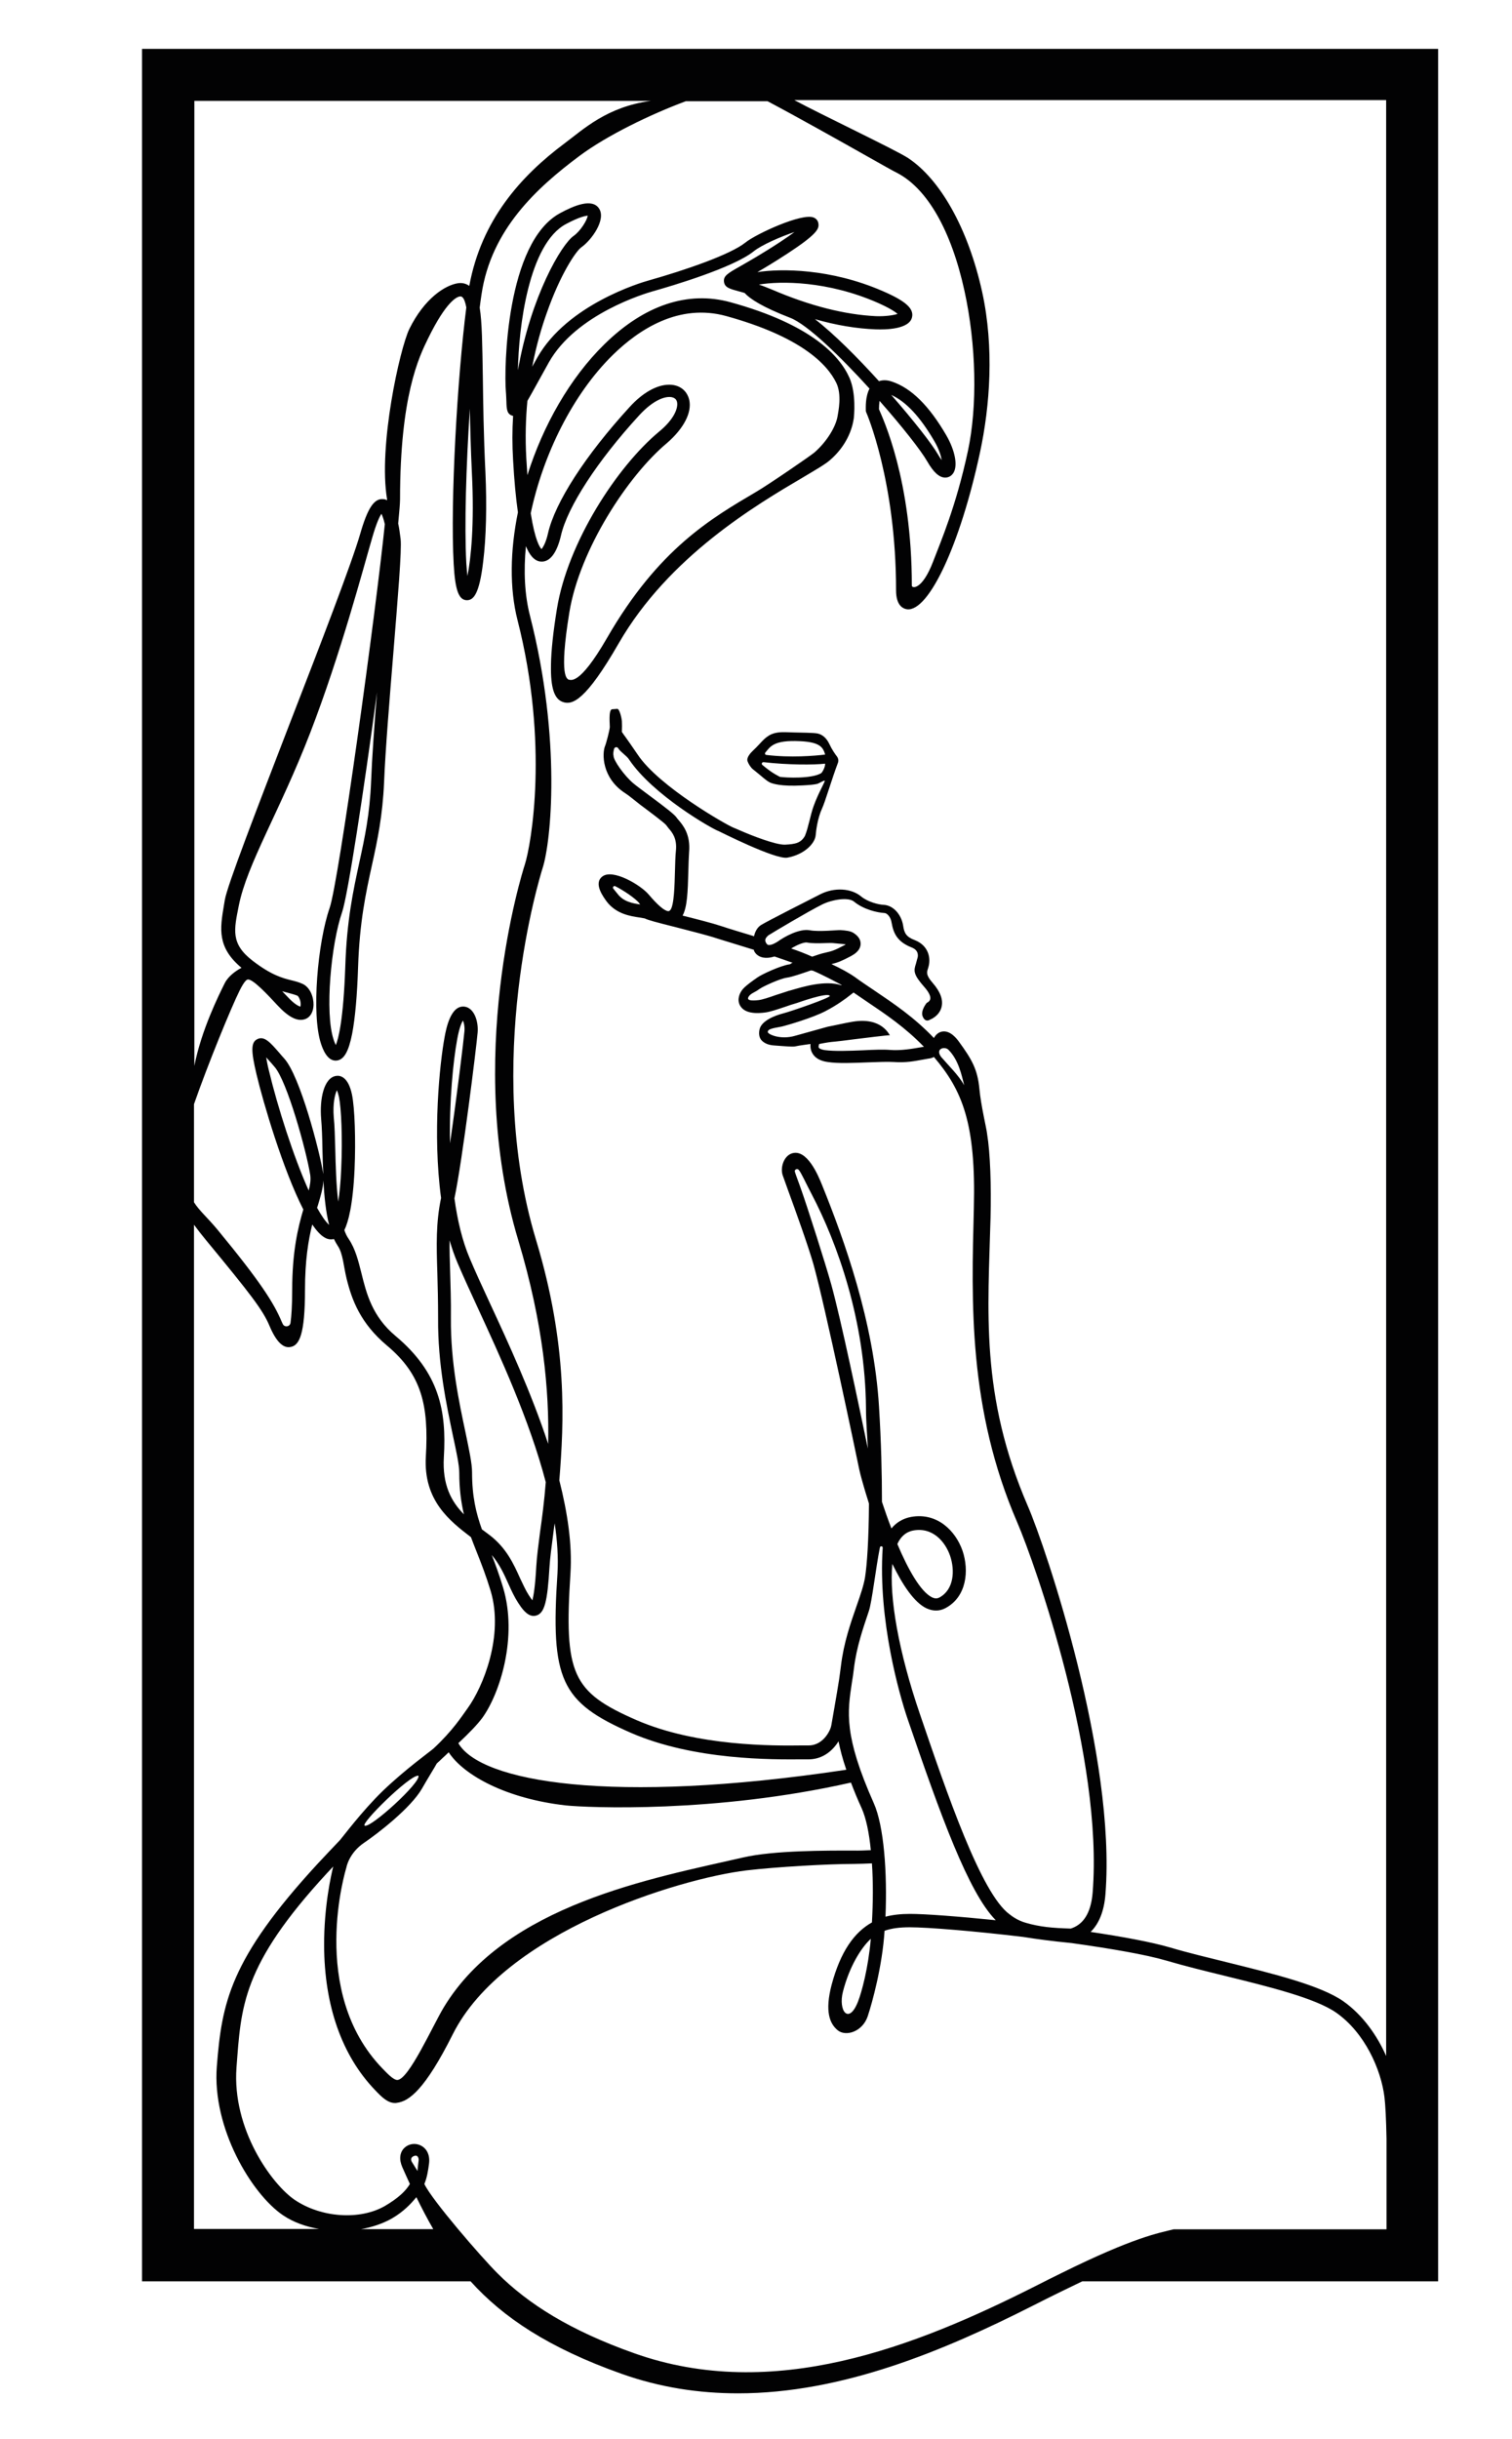 <?xml version="1.0" encoding="utf-8"?>
<!-- Generator: Adobe Illustrator 26.0.1, SVG Export Plug-In . SVG Version: 6.00 Build 0)  -->
<svg version="1.1" id="Слой_1" xmlns="http://www.w3.org/2000/svg" xmlns:xlink="http://www.w3.org/1999/xlink" x="0px" y="0px"
	 viewBox="0 0 814.5 1313" style="enable-background:new 0 0 814.5 1313;" xml:space="preserve">
<style type="text/css">
	.st0{fill:#020203;}
</style>
<path class="st0" d="M76.5,26.3v1201.8h177c17.5,19.4,42,35.8,81.1,49.7c21,7.5,42.1,10.6,63,10.6c56,0,110.6-22.8,158.8-47.2
	c10-5.1,18.9-9.4,26.6-13.1h191.7V26.3H76.5z M104.5,54.3h246.1c-23.7,3.2-36.3,15.3-46.5,22.9c-23.6,17.6-44.8,41.3-51.3,76.7
	c-1.8-1.3-4-1.8-6.3-1.4c-6.7,1.1-17.8,8-26,24.6c-5.1,10.5-16.8,63-12,91.6c0,0.2,0,0.4,0,0.6c-0.9-0.5-1.7-0.6-2.2-0.6
	c-4.8-0.4-8.3,4.9-12.3,18.8c-4.5,15.6-21.5,59.7-38,102.2c-18,46.7-33.6,87-34.9,94.8c-0.2,1-0.3,2-0.5,3
	c-2.1,12.5-3.7,22.5,9.5,33.5c-3.1,1.6-7.1,4.5-9,8.2c-3.2,6.4-12.7,25.5-16.4,44.6V54.3z M104.5,594.4c7.5-21.5,20-52,24.6-61.2
	c2.5-5,3.8-5.9,4.4-5.9c2.7-0.4,10.9,8.4,15.8,13.7c6.1,6.6,11,9.1,15.1,7.6c2.8-1,4.4-3.9,4.5-7.6c0.1-4.3-1.9-9.6-6-11.4
	c-2-0.9-3.9-1.4-6-1.9c-4.8-1.2-10.8-2.8-20.8-10.5c-12-9.2-10-16.8-7.5-29.5c4.4-22.5,22.1-50.8,38.5-93.2
	c16.5-42.7,28.7-89,33.4-105c2.3-8,4-11.5,5-12.9c0.5,1.1,1.2,2.9,1.8,5.6c-4.8,47.1-24.8,192.2-29.7,206.5
	c-6.5,18.6-9.9,57.4-4.7,73.1c0.8,2.4,3.3,9.9,8.7,9.1c3.8-0.6,6.2-4.9,8.1-14.4c1.6-8.4,2.7-20.5,3.2-36
	c0.8-24.3,4.2-39.9,7.5-54.9c3-13.6,5.7-26.4,6.5-44.5c0.7-17.5,3-45.2,5-69.7c2.4-29.7,4.6-55.4,3.9-61.3c-0.4-3.3-0.8-6-1.3-8.3
	c0.6-6.3,1-10.8,1-12.9c0-55.9,10.2-76.7,15.1-86.7c9.8-20,15.5-22.4,17.1-22.6c0.5-0.1,1,0,1.5,0.5c0.8,0.8,1.5,2.7,2,5.4
	c-4.8,37.5-8.7,104.1-6.8,138.2c0.8,14.3,2.8,19.6,7.4,19.4c3.1-0.2,6.4-2.8,8.5-20.9c1.6-13,2-30,1.2-47.8
	c-1-20.1-1.2-37.4-1.4-51.2c-0.3-17.5-0.4-29.7-1.7-37.6c0.3-2.6,0.7-5,1-7.2c5.2-34.8,29.6-57.2,52.8-74.5
	c14.8-11,38.1-22.3,57.2-29.4h44.1c15.5,8.2,39.4,21.6,54.1,29.9c8,4.5,13.8,7.8,15.7,8.7c16.3,8.5,29.2,31.1,36.3,63.7
	c6.3,28.9,7,61.8,1.8,86c-6.4,29.8-14.5,48.4-18.7,59.4c-6,15.7-11.5,14.5-11.5,13.1c0-57-15.5-89.8-17.7-95c0-1.4,0.1-3,0.3-4.5
	c12,13.6,22.2,26.5,25.7,32.6c3.4,5.9,6.5,8.7,9.7,8.7h0c1.9,0,3.5-1,4.5-2.7c2.3-4,0.7-12-3.9-20c-9.3-16-18.9-25.5-29.4-29
	c-2.9-1-5.2-0.8-6.9-0.2c-11.7-12.9-24.4-25.6-34.5-33.4c11.5,3.3,22.5,5.1,32.7,5.5c5.4,0.2,18.1,0,19.6-6.5
	c1.1-4.7-3.5-8.8-15.8-14.1c-28-12.2-54.9-12.2-67.5-10.2c4.3-2.5,9.6-5.7,16.2-10c15.9-10.4,17-13.3,16.7-15.9
	c-0.1-1.6-1.1-2.9-2.6-3.5c-6.2-2.6-31,8.8-36.8,13.5c-8,6.4-32,14.7-51.8,20.3c-4.5,1.2-44.1,13.1-60.2,41.5c-1,1.8-1.9,3.4-2.8,5
	c2.2-11.5,5.1-21.3,7.9-29.1c7.3-20.8,15.7-33.2,18.6-35.2c5.4-3.8,13.3-14.7,9.6-20.7c-3.7-6-13.8-1.6-21,2.3
	c-29.3,15.7-30.3,84-29.3,95.9c0.2,2.1,0.2,4,0.3,5.6c0.1,3.8,0.2,6.8,3.3,7.6c0.1,0,0.2,0.1,0.3,0.1c-0.5,7.7-0.5,15.6,0,23.8
	c0.6,11,1.5,20.4,2.6,28.1c-4.2,20.6-4.6,40.9-0.2,58.1c17,66.5,7.4,120.7,3.9,131.6c-1.4,4.2-32.9,104.6-3.5,202.2
	c13.5,44.9,16.7,81.1,16.1,109.6c-9.1-27.6-21.6-54.7-31.5-76c-4.3-9.3-8-17.3-10.8-24c-4-9.4-6.6-20.5-8.2-32.2
	c4.3-20.3,11.9-82,12.5-89.3c0.5-6.3-2-13.2-7-13.9c-7.6-1-10,12.1-10.8,16.4c-2.6,14-6.6,51.8-1.9,86.6c-2.8,13.3-2.5,25.3-2,40.5
	c0.2,7.1,0.4,15.1,0.4,24.3c-0.2,24.7,4.6,46.9,8,63.2c1.9,8.8,3.4,15.8,3.4,19.9c0,8.8,1,16,2.5,22.4c-6.8-6.9-11.7-15.9-10.8-30.8
	c1.5-24.8-2.4-45.4-26-65.2c-12.6-10.5-15.7-22.9-18.4-33.8c-1.7-6.8-3.3-13.2-6.9-18.5c-0.9-1.3-1.7-2.9-2.3-4.7
	c2.1-4.3,4.6-13.3,5.5-32.8c0.7-15.7,0.1-33-1.4-40.2c-2-9.5-6.3-10.4-8.6-10c-6.5,1-8.9,12.3-8,23.1c0.4,4.4,0.6,10.3,0.7,16.5
	c0.1,4.3,0.2,8.8,0.5,13.2c0-0.1,0-0.2-0.1-0.4c-1.9-11.7-12.4-52.3-21-61.8c-0.9-1-1.9-2.1-2.7-3.1c-4.8-5.5-8-9.2-11.8-7.3
	c-3.4,1.7-3.5,6-0.4,19c3.6,15.2,14.3,51.4,25.2,72.7c-2.8,9.5-6,22.4-6,43.4c0,8.4-0.4,13.9-0.9,17.6c-0.3,2.2-3.3,2.6-4.2,0.6
	c-0.2-0.4-0.4-0.9-0.6-1.3c-4.2-10-11.4-21.4-34.5-49.4c-5.2-6.3-9.9-10.3-12.7-14.8V594.4z M251.8,310.1c-0.2-1.8-0.4-4-0.6-6.9
	c-1.1-20.1-0.1-52.5,1.9-83.2c0.2,10.3,0.5,21.9,1.1,34.6C255.6,282,253.7,300.8,251.8,310.1z M152,533.6c1.2,0.3,2.3,0.6,3.3,0.9
	c1.8,0.5,3.4,0.9,4.9,1.5c0.3,0.1,1,1,1.5,2.6c0.4,1.5,0.3,2.7,0.1,3.3c-0.7-0.2-3-1-7.3-5.7C153.6,535.3,152.8,534.4,152,533.6z
	 M203.1,372.7c-1.5,18.2-2.7,35.4-3.2,48.1c-0.7,17.5-3.4,30-6.3,43.3c-3.3,15.3-6.8,31.2-7.6,56.2c-1,28.8-3.7,38.9-5.1,42.3
	c-0.3-0.7-0.8-1.7-1.2-3c-4.8-14.3-1.4-51.3,4.6-68.6C187.4,481.8,195.9,426.2,203.1,372.7z M480.1,212.6c8,3.6,15.6,11.8,23.3,25
	c2.5,4.3,3.5,7.8,3.9,10.1c-0.6-0.8-1.3-1.8-2.1-3.2C502.1,239.1,492.2,226.4,480.1,212.6z M416.1,156c-2.7-1.1-5.1-2.1-7.3-2.8
	c11.7-2,37-2,63.8,9.7c6.8,3,9.7,5,10.9,6.1c-2.1,0.7-6.6,1.4-11.7,1.2C455.2,169.4,436.4,164.7,416.1,156z M279,199.3
	c0.4-23.1,5.8-68,25.9-78.7c7.3-3.9,10.5-4.4,11.7-4.5c-0.3,2.4-3.9,8.3-7.6,10.9C302.5,131.5,286,159.4,279,199.3z M339.8,932.8
	c34.2,14.9,76.5,14.4,92.5,14.3c1.3,0,2.4,0,3.2,0c5.4,0,10.2-2.3,14-6.7c0.8-0.9,1.6-2,2.2-3c0.9,4.5,2.2,9.5,4.2,15.3
	c-127,19.1-197.1,6.4-209-14.3c6-5.6,10.2-10,12.9-13.6c9.5-13.1,19.2-43.6,11.2-70.2c-2-6.7-4.1-12.4-6.1-17.5
	c4.1,4.8,6.6,10.2,9,15.6c1.6,3.6,3.2,7,5.2,10.1c1.9,2.9,4.7,7.1,8.4,7.1c0.4,0,0.9-0.1,1.3-0.2c4.5-1.2,6.1-7.3,7.2-26.1
	c0.3-4.8,1.1-10.8,2-17.7c0.2-1.9,0.5-3.8,0.8-5.9c1.4,9.4,2,18.5,1.5,27C296.5,904.3,302.1,916.3,339.8,932.8z M488.9,925.3
	c17.8,52,32.8,93.5,47.5,108.4c-20.6-2.1-38.3-3.4-46.2-3.4c-4.9,0-9.3,0.5-13.2,1.5c1-23.5-0.8-48.8-6.3-61.1
	c-16.2-36.4-14.2-49-11.8-64.9c0.4-2.4,0.8-4.9,1.1-7.6c1.4-11.7,5-21.8,8-30.8c1.7-4.8,3.8-23.5,6-34.4c0.2-0.9,1.6-0.7,1.5,0.2
	C472.9,872.1,484.6,912.7,488.9,925.3z M458.4,959.6c1.6,4.2,3.5,8.9,5.8,13.9c2.4,5.4,4,13.3,4.9,22.5c-2.3,0.1-7,0.3-9.2,0.2
	c-15,0-43-0.1-59.5,3.7c-48.8,11.2-127.9,25.3-161.4,80.8c-5.9,9.8-18.9,39-25,39c-2.3,0-6.2-4.4-8-6.2
	c-40.1-41.5-19.6-107.5-19.4-108.2c0,0,1.3-7.8,9.7-13.4c6.8-4.6,25-18.5,31.1-29.2c2.7-4.8,6.9-11.5,7.9-13.4c1-0.9,2-1.8,2.9-2.7
	c1.2-1.1,2.4-2.2,3.5-3.3c8.2,12.5,31.2,25,63.1,28.6C316.3,973.1,385.1,976.2,458.4,959.6z M225.4,955.9
	c1.5,3.5-25.7,28.3-28.9,26.9C193.6,982.2,220.9,955.2,225.4,955.9z M242.5,685c-0.2-6.4-0.4-12-0.3-17.3c1.2,4.2,2.6,8.2,4.2,12
	c2.9,6.8,6.6,14.9,10.9,24.2c12,26,28,60.7,36.7,94c-0.8,10.3-2,19.3-3.1,27c-0.9,7-1.7,13.1-2,18.2c-0.6,11-1.5,16.1-2.1,18.4
	c-0.5-0.6-1.1-1.5-1.9-2.7c-1.7-2.6-3.1-5.8-4.7-9.1c-3.5-7.8-7.5-16.6-16.7-23.5c-0.7-0.5-1.3-1-2-1.5c-0.6-0.5-1.3-0.9-1.9-1.4
	c-3.2-8.9-5.3-17.8-5.3-30.7c0-4.8-1.6-12.1-3.5-21.3c-3.4-16-8.1-37.8-7.9-61.7C243,700.2,242.7,692.1,242.5,685z M246.3,559.4
	c1.1-6,2.3-8.8,3.1-10c0.5,1.2,1,3.2,0.8,5.6c-0.4,4.8-4.1,35.4-7.8,60.5C242,592.7,244.1,571.3,246.3,559.4z M183.8,629.3
	c-0.3,7.4-0.9,13.1-1.6,17.6c-1.1-9.2-1.4-19.7-1.6-28.5c-0.2-6.3-0.3-12.3-0.8-16.9c-0.6-7.3,0.6-12.4,1.7-14.6
	c0.3,0.7,0.7,1.9,1.1,3.6C183.8,596.3,184.6,612.5,183.8,629.3z M177.3,659.4c-1.9-1.7-4.1-4.9-6.5-9.2c0.1-0.4,0.3-0.8,0.4-1.2
	c1.5-5,2.8-9.3,3-13.5C174.7,644.1,175.5,652.5,177.3,659.4z M166.3,640.9c-8.2-18.2-16.8-45.2-21.4-64.4c-0.8-3.1-1.2-5.5-1.5-7.3
	c0.6,0.6,1.1,1.3,1.6,1.8c0.9,1,1.9,2.1,2.8,3.2c6.8,7.5,17.2,45.2,19.3,58.2C167.5,635.1,167.1,637.7,166.3,640.9z M104.5,1200.1
	V659.3c1.9,2.6,4,5.3,6.4,8.2c24.2,29.3,30.7,37.7,34.3,46.3c3.5,8.3,7.3,12.2,11.4,11.3c4.6-0.9,7.7-6.5,7.7-30.9
	c0-15.6,1.8-26.6,3.9-35c2.3,3.3,4.5,5.8,6.7,7c1.6,1,3.4,1.2,5,0.8c0.6,1.3,1.3,2.5,2,3.6c2.9,4.2,3.2,11.3,4.8,17.7
	c2.8,11.4,7.4,24,21.7,36c18.8,15.7,22.6,32.2,21,59.8c-1.4,23.8,13.1,34.8,24.3,43.4c1,2.6,2,5.3,3.1,8c2.5,6.3,5,12.7,7.5,20.9
	c7.2,24.1-4,51.6-12.4,63.2c-3.4,4.7-8,12-18.4,21.7c-1.8,1.6-15.1,11.1-27.2,22.7c-11.2,10.8-21.9,25.2-23.1,26.5
	c-3.8,4-7.8,8.2-11.9,12.6c-47.8,51.8-51.8,75.3-54.5,109.3c-2.6,33.3,18.8,68.7,35.6,80.1c5.6,3.8,12.4,6.2,19.5,7.4H104.5z
	 M194,1200.1c6.4-1.1,12.3-3.1,17.2-5.9c6.2-3.6,10.2-7.9,13.1-11.4c2.9,5.9,5.9,11.7,9.1,17.2H194z M223.4,1160.5
	c1.5-0.5,2.3,1.2,2.1,2.6c-0.1,0.6-0.6,5-0.6,5.6c-0.3-0.6-2.8-4.4-3.1-5C221,1162.1,221.7,1161,223.4,1160.5z M746.8,1200.1H632.2
	c-8,2-21.1,4.1-60.5,23.6c-4.3,2.1-8.9,4.4-13.8,6.9c-64.9,32.8-141.4,62.8-216.3,36.2c-34.4-12.2-57.1-26.5-73.7-43.1
	c-8.7-8.7-35.3-39.4-39.3-48c1.4-3.4,2-7,2.5-10.9c0.6-4.4-1-8.1-4.4-9.8c-2.9-1.5-6.5-1-8.8,1.2c-2.6,2.4-3,6.3-1.2,10.4
	c1.4,3.1,2.7,6.1,4.1,9.1c-2.2,3.7-6.1,7.5-13.4,11.8c-13.5,7.8-34.4,6.4-48.7-3.3c-12.1-8.2-33.8-37.8-31.3-71.3
	c2.5-32.6,2.7-54.7,48.9-104.7c1.1-1.1,2.1-2.3,3.2-3.4c-1.1,4.5-5,21.4-4.9,42.5c0.1,32.4,9.6,59.3,27.4,77.8c3.6,3.8,6.8,7,10.8,7
	c0.3,0,0.6,0,1-0.1c6.5-0.8,15.1-7,30.1-36.9c27.7-55.2,122-83.8,158.1-88.2c16-1.9,44.2-3.5,57.9-3.5c2.4,0,7.7-0.2,9.8-0.3
	c0.7,10.1,0.6,21.2,0,31.8c-9.5,5.3-16.9,15.6-21.7,33.5c-3.8,14.5-1,21,3.2,24.5c4.3,3.6,13.3,1,16.2-7.4c2.4-7.2,7.9-27,9.1-46.1
	c3.9-1.4,8.4-1.9,13.6-1.9c9.5,0,34.4,2,61.1,5.2c7.5,1.2,14.9,2.2,26,3.3c20.8,2.9,40.1,6.2,51.3,9.5c9.5,2.8,20.5,5.5,31.1,8.1
	c24,5.9,48.8,12,60.1,19.8c15.5,10.8,24.3,30.7,26.1,45.6c0.5,4.2,0.9,11.6,1.1,22.3V1200.1z M469.1,1043.7
	c-1.4,15.9-4.9,28.7-6.9,33.8c-5,12.8-10.8,4.9-8.1-5.4C457.6,1058.5,463.9,1048.5,469.1,1043.7z M746.8,1107
	c-4.9-11.2-12.7-22.3-23.2-29.7c-12.4-8.6-37.8-14.8-62.4-20.9c-10.5-2.6-21.4-5.2-30.8-8c-9.9-2.9-25.5-5.8-42.9-8.4
	c4.6-4.5,7.3-11.3,8-20.4c5.8-73.9-32-186.2-41.8-208.8c-25.9-59.9-21.4-105.5-20.1-155.4c0.4-17.1-0.1-34.3-1.9-45.3
	c-0.2-2.3-3.3-15-4.1-23.9c-1-10.6-4.1-15.9-11-25.4c-1.1-1.5-4.6-6.2-9-5.5c-2.3,0.4-3.7,2-4.5,3.5c-10.7-11.2-21.3-18.3-32.4-25.8
	c-3.4-2.3-6.9-4.6-10.3-7.1c-3.3-2.3-7.6-4.6-12.5-6.9c3.3-0.8,5.4-1.6,10.5-4.3c1.2-0.7,5-2.6,5.2-6.4c0.1-2.3-1.1-4.3-3.7-6
	c-1.8-1.2-4.4-1.4-7.2-1.6c-1-0.1-11.6,1-16.4,0.1c-5.8-1.1-14.1,3.7-17.4,6.1c-0.3,0.2-3.7,2.4-5.3,1.7c-0.7-0.3-1.6-2-1.3-2.8
	c0.1-1,1.2-1.8,1.5-2.2c2.3-1.5,22-13.2,29.1-16.7c5-2.5,14-4.2,17.2-1.5c5.1,4.2,12.5,5.9,16.3,6.1c1.3,0,3.4,1.9,3.9,5.2
	c1,5.8,3.1,10.3,10.7,13.3c4.2,1.6,3.6,4.9,3.1,6.2l-0.7,2.6c-1.3,3.9-1.4,5.8,4.5,12.5c2.4,2.7,3.6,5.1,3.2,6.6
	c-0.3,1.3-1.9,2-1.9,2c0,0-3.4,4.1-2.2,7.2c1.5,3.7,4,1.8,4,1.8c0.5-0.2,5-2,6.2-6.8c1-3.9-0.7-8.3-4.8-13c-3.7-4.2-3.2-5.8-2.4-8
	l0-0.1c1.7-5.1,0.2-12-7.2-14.9c-4.7-1.8-5.7-3.8-6.3-7.9c-1-6.1-5.5-10.9-10.5-11.1c-2.8-0.1-8.6-1.6-12.1-4.5
	c-5.4-4.5-14.5-5-22-1.2c-4.7,2.4-29,14.7-32,16.6c-2,1.3-3.2,3.6-3.7,6c-3.6-1.1-7-2.1-9.9-3c-3.5-1.1-6.2-1.9-7.9-2.5
	c-4.8-1.6-13.1-3.7-20.7-5.6c2.5-4.6,2.8-12.7,3.1-23.8c0.1-3.9,0.2-7.5,0.4-10.3c0.9-9.7-3.4-14.7-5.7-17.4
	c-0.4-0.4-0.7-0.8-0.9-1.1c-1.1-1.7-5-4.8-15.4-12.5c-3.3-2.5-6.5-4.8-8-6.1c-4.8-4-10.8-12.4-10.7-14.9c-0.3-1.1,0-2.5,0.3-3.7
	c0.3-1,1.7-1.2,2.2-0.3c1.4,2.2,4.6,4,5.9,6.1c12.9,19.2,44.9,37.4,48.2,38.5c0.5,0.2,30.5,15.4,37,14.3c9-1.6,14.9-7.5,15.3-12.1
	c0.2-2.4,1-9.1,3.4-14.3c1.7-3.6,5.2-15.7,8.6-24.7c0.4-1.1,0.2-2.3-0.5-3.3c-1-1.3-2.7-3.7-4.1-6.7c-1.6-3.4-3.8-5.1-6.2-5.7
	c-2.1-0.5-9.4-0.5-12.7-0.6c-4.9-0.1-8.5-0.6-12.2,0.9c-4,1.7-6,5.1-9.8,8.6c-1.6,1.5-3.9,4-3.2,6c0.5,1.5,1.8,3.5,3,4.4
	c4.6,3.6,7.4,6.5,9.7,7.3c0.7,0.2,4.9,2,17,1.3c3.9-0.2,5.9-0.4,7.8-0.8c0.8-0.2,4.4-2.4,4.1-1.6c-0.5,1.7-3.5,6.6-6,13.5
	c-1.8,4.9-2.8,11.5-4.7,16.1c-2.2,3.8-5,4.4-10.7,4.7c-5,0.2-18.2-5-23.9-7.5c-1.9-0.8-3.2-1.4-4-1.7c-3.2-1.2-40-22-51.5-39.3
	c-3.1-4.6-5.2-7.5-6.6-9.5c-0.8-1.1-1.5-2-1.9-2.7c0.1-2.2,0.1-4.3,0-5.9c-0.1-1.2-1.2-6.6-2.5-6.5l-2.7,0.2c-2.2,0-1.2,8.9-1.3,9.6
	c-0.1,1.7-2,8.9-2.5,10c-1.8,4.2-1.8,17.5,10.8,25.6c1.8,1.1,4.7,3.6,8.2,6.3c4.7,3.5,12.6,9.4,13.8,10.8c0.4,0.6,0.9,1.1,1.3,1.7
	c2,2.3,4.7,5.5,4,12.2c-0.3,3-0.4,6.8-0.5,10.8c-0.2,7.1-0.4,18.9-2.6,21.2c-0.5,0.5-0.8,0.5-1,0.5c-2-0.1-5.6-3.1-10.6-9
	c-4.2-5-19.4-14.1-25-9.6c-4.8,3.8,0.7,11,2.4,13.4c5.2,6.8,12.9,7.9,17.6,8.6c1.1,0.2,2.5,0.4,2.9,0.5c1.7,0.9,6.3,2.1,17.4,4.9
	c7.7,2,16.5,4.2,21.3,5.8c1.8,0.6,4.6,1.4,8.1,2.5c3.5,1.1,7.2,2.2,12,3.7c0,0.8,0.8,1.8,1.4,2.4c1.6,1.5,4.5,2.8,9.7,1.2
	c3.2,1.1,6.5,2.2,9.8,3.4c-1.7,0.5-0.7,0.7-1.6,0.8c-5,0.7-15.2,5.5-17.4,7.1c-0.4,0.3-5.8,3.9-7.8,6.2c-1.8,2.1-3.3,5.6-1.6,8.8
	c2.7,5.1,10.6,4.2,13.2,3.9c2.9-0.3,6.9-1.7,11.1-3.1c2.2-0.8,4.4-1.5,6.5-2.1c0,0,16.4-5.9,17.6-3.8c0.6,1-21.7,8.6-25,9.4
	c-4.7,1.2-11.7,4-12.8,8.5c-0.5,1.9-0.5,4.6,1.3,6.3c1.5,1.4,3.5,2.3,6.6,2.5c1.6,0.1,7.5,0.6,9.3,0.6c1.9,0,1.5,0,4-0.5
	c1.1-0.2,4.9-0.7,6.2-0.9c-0.1,1.4,0,3,0.8,4.6c1.4,2.8,4.2,4.5,8.4,5.1c5.7,0.9,13.9,0.5,21.9,0.2c5.4-0.2,10.5-0.4,13.7-0.2
	c6.6,0.5,11.4-0.5,15.8-1.3c1.2-0.2,2.2-0.4,2.8-0.5c1.1-0.1,2.2-0.4,3.1-0.9c15.2,17.9,22.7,35.5,21.5,81.4
	c-1.3,50.6-3.1,108,23.4,169.2c9.6,22.3,46.4,126.6,40.6,199.2c-0.8,9.7-4.1,16-10,18.7c-0.6,0.3-1.2,0.5-1.8,0.7
	c-10-0.3-16.6-0.9-24.2-3.1c-4.3-1.2-7.4-3.5-8.8-4.6c-15.3-11.2-33.6-64.8-48.3-107.9c-11.4-33.3-16.6-62.8-14.8-80.7
	c5.5,11.3,11.8,20.8,18.4,23.9c3.5,1.6,7,1.6,10.2-0.1c11.5-6.1,12.8-20.3,9.2-30.9c-3.8-10.9-13.8-20.7-27.7-18.2
	c-4.3,0.8-7.9,2.9-10.6,6.2c-1.9-4.9-3.6-9.8-5.1-14.3c0-14.7-0.4-32.1-1.6-51.4c-2.8-45.7-18.8-89.8-30.6-119
	c-2-5-8.2-20.2-16.6-17.1c-4.2,1.6-6,7.6-4.7,11.6c0.4,1.2,1.5,4.1,2.9,8.1c4.1,11.2,10.9,30.1,13.7,39.9
	c6.4,23.1,22.8,101.3,24.7,110.6c0.4,2,2.3,9.1,5.2,18.2c-0.1,19.6-1.1,33.3-2.1,39.6c-0.7,4.4-2.5,9.6-4.6,15.6
	c-3.2,9.2-6.9,19.7-8.4,32.2c-0.3,2.6-0.7,5-1,7.4c-1.2,7.7-4.2,24.7-4.2,24.7c0-0.1,0-0.1,0-0.2c0,1.6-3.7,10.9-12.2,10.9
	c-0.9,0-2,0-3.3,0c-15.5,0.2-56.8,0.6-89.6-13.7c-34.6-15.1-38.9-24.7-35.4-79c1-15.5-1.6-32.6-6-50c2.5-31.3,4.7-72.4-12.6-129.6
	c-28.8-95.5,2.3-195.9,3.6-200c4.5-13.9,10.3-68.8-6.8-135.8c-2.9-11.2-3.5-24.1-2.2-37.5c1.7,4.2,4.2,8,8,8.3
	c4.9,0.4,8.7-4.6,10.9-14.1c3.5-15.3,19.6-40.1,42.1-64.6c7.9-8.6,14.5-10.6,17.9-9.7c1.4,0.4,2.2,1.2,2.5,2.5
	c0.7,3.1-1.4,9.2-9.7,16c-22.5,18.7-49.2,59.5-55,95.4c-2,12.3-3.1,22.5-3.2,30.3c-0.2,12,1.7,18.2,6.4,19.8
	c5.1,1.8,12.3-0.7,30.1-31.6c27-46.8,74.1-74.5,99.4-89.4c6.9-4.1,11.9-7,14.4-9.2c8.8-7.6,11.9-16.4,12.8-22.3
	c0.2-1.6,1.4-13.6-2.3-22c-5.3-12-20.8-28.8-64.1-40.7c-22.9-6.3-46.4,1.5-67.9,22.6c-18.6,18.2-33.1,43.8-41.5,70.5
	c-0.2-2.9-0.4-6-0.6-9.3c-0.6-10.9-0.3-21.2,0.6-30.7c1.3-2.2,2.9-5.1,5-8.9c1.8-3.3,4-7.2,6.6-11.9c14.7-26,51.8-37,56-38.2
	c9.9-2.8,43.2-12.6,54.3-21.5c4.2-3.4,14.5-7.9,22-10.4c-1.9,1.4-4.3,3.1-7.5,5.2c-9.9,6.5-17,10.5-21.7,13.2
	c-6.7,3.8-9.2,5.2-8.8,8.4c0.4,3.1,3.2,3.8,7.5,5c1.1,0.3,2.3,0.6,3.6,1c2.9,3.2,9.6,7.6,24.6,13.4c9.1,3.5,26.8,20.6,42.7,38.1
	c-2.3,4.4-2,10.1-2,11.5l0,0.6l0.2,0.6c0.2,0.4,16.1,37.1,16.1,95.9c0,8.3,3.8,9.9,6,10.2c11.7,1.2,28.6-35,39.2-84.4
	c5.4-25.1,7.7-56.5,1.2-86.3c-7.6-34.6-22.8-60.9-39.9-72.2c-6.3-4.2-47.2-23.6-61.3-31.2h318.8V1107z M519.4,584.2
	c-3.1-5.5-8.1-10.2-12.4-15.2c-3.4-4.5,1.9-5.9,3.9-3.9C516.5,570.7,518.1,579.2,519.4,584.2z M459.4,550c-4.3,0.7-9.2,1.9-13.5,2.7
	c0,0-12.3,3.4-17.6,4.9c-7.9,2.3-14.6-0.8-14.7-2c-0.2-2,4.6-2.3,7.6-3c3-0.7,16.9-4.8,23.5-8.3c6.4-3.3,11-6.9,11.2-7l3.9-3
	c2.3,1.6,4.7,3.2,6.9,4.7c10.7,7.2,20.8,14,31,24.5c-0.5,0.1-1.1,0.2-1.8,0.3c-4,0.7-10.7,1.9-16.5,1.4c-3.6-0.3-8.9-0.1-14.6,0.2
	c-7.3,0.3-15.5,0.6-20.5-0.1c-2-0.3-3-0.9-3.2-1.3c-0.3-0.5,0-1.5,0.2-2c0,0,4.5-0.9,6.6-1.1l2.1-0.2c1.8-0.2,5.5-0.6,9.9-1.2
	c6.6-0.8,17.6-2.2,19.4-2.2h0.1C479,557.2,475.2,547.4,459.4,550z M437.8,522.5c5.4,2.3,12.2,5.9,15.5,7.7c0.1,0.1,0,0.3-0.1,0.2
	c-8.6-2.9-20.7,0.8-27.5,2.8l-0.8,0.2c-2.2,0.7-4.5,1.5-6.8,2.2c-3.7,1.3-7.5,2.6-9.6,2.8c-3.9,0.4-5.8,0.1-5.5-1.2
	c0.6-2.1,3.5-3,5.1-4.1c0.5-0.4,1-0.7,1.5-1c1.4-1,10.5-5.3,14.3-5.8c2.8-0.4,7.7-2.1,12.9-3.9C437.2,522.5,437.6,522.5,437.8,522.5
	z M426.2,510.6c3.9-2.4,7.3-3.5,8.6-3.2c2.7,0.5,6.4,0.4,9.6,0.3c1.8-0.1,3.8-0.1,4.5,0c1,0.1,2.1,0.2,3.1,0.3
	c1.1,0.1,2.7,0.2,3.6,0.4c-0.2,0.1-0.4,0.2-0.7,0.4c-5.3,2.8-6.5,3.2-10.5,4.1c-1.6,0.3-4,1.1-6.9,2.1
	C433.9,513.4,430.1,511.9,426.2,510.6z M444.5,411.1c0,2-1.4,4.4-2.1,5.1c-5.1,3.1-18.8,2.5-22.3,2c-0.1-0.1-2.6-1.4-2.7-1.5
	c-2.4-1.4-4.9-3.4-6.7-4.9c-0.7-0.6-0.2-1.6,0.7-1.5C424.2,411.8,438.6,411.8,444.5,411.1z M412.3,405.1c2.7-3.2,4.4-6.8,18.7-6.1
	c11,0.5,12.4,3.5,13.5,7.2c-5.5,0.7-18.8,1.8-31.7,0.2C412.1,406.3,411.9,405.6,412.3,405.1z M344.9,486.9
	c-4.1-0.6-9.1-1.5-12.3-5.8c-0.5-0.6-1.4-1.7-2.2-2.7c-0.6-0.7,0.2-1.8,1.1-1.3c4.4,2.2,10.6,6.4,12.8,9
	C344.4,486.4,344.7,486.7,344.9,486.9z M483.4,831.2c0.3-0.6,0.5-1.1,0.8-1.6c1.9-3.2,4.5-5.1,7.8-5.7c10.5-1.9,17.2,6.1,19.8,13.6
	c2.7,7.9,2.1,18.3-5.8,22.5c-0.8,0.4-2,0.8-3.9-0.1C495.9,856.9,489.1,844.7,483.4,831.2z M467.5,779.8
	c-5.1-24.5-14.4-69.1-19.7-88.3c-2.8-10.1-12.7-41.4-16.8-52.8c-1.4-3.8-2.5-6.8-2.8-7.9c0,0,0,0,0,0c-0.4-1.2,1.3-2,2.1-1
	c1.4,1.7,3.6,6.7,6.8,12.8c14,26.6,29,68.5,29.4,115.4C466.5,765.6,467.2,772.9,467.5,779.8z M371.3,215.3c-0.9-3.9-3.6-6.8-7.5-7.8
	c-1.1-0.3-2.2-0.4-3.4-0.4c-6.5,0-14.3,4.3-21.4,12.2c-23.6,25.8-40,51.1-43.8,67.8c-1.1,5-2.7,7.6-3.5,8.5
	c-0.9-0.9-3.5-4.7-5.8-19.3c6.7-31.7,22.7-64.2,44.3-85.3c13.7-13.4,35.4-28,61.2-20.8c39.7,11,54.1,25.6,59.1,35.9
	c3.1,6.4,1.1,15.4,0.7,17.9c-0.9,5.6-5.7,13.7-12.5,19.6c-2.1,1.8-25,17.5-31.4,21.2c-24,14.2-52.5,30.4-80.4,78.8
	c-15.2,26.3-19.6,22.1-20.6,22.3c-0.6-0.7-5.4-0.6,0.4-36.2c5.5-33.8,31.6-73.7,52.6-91.2C368.3,230.7,372.8,222.1,371.3,215.3z"/>
</svg>
